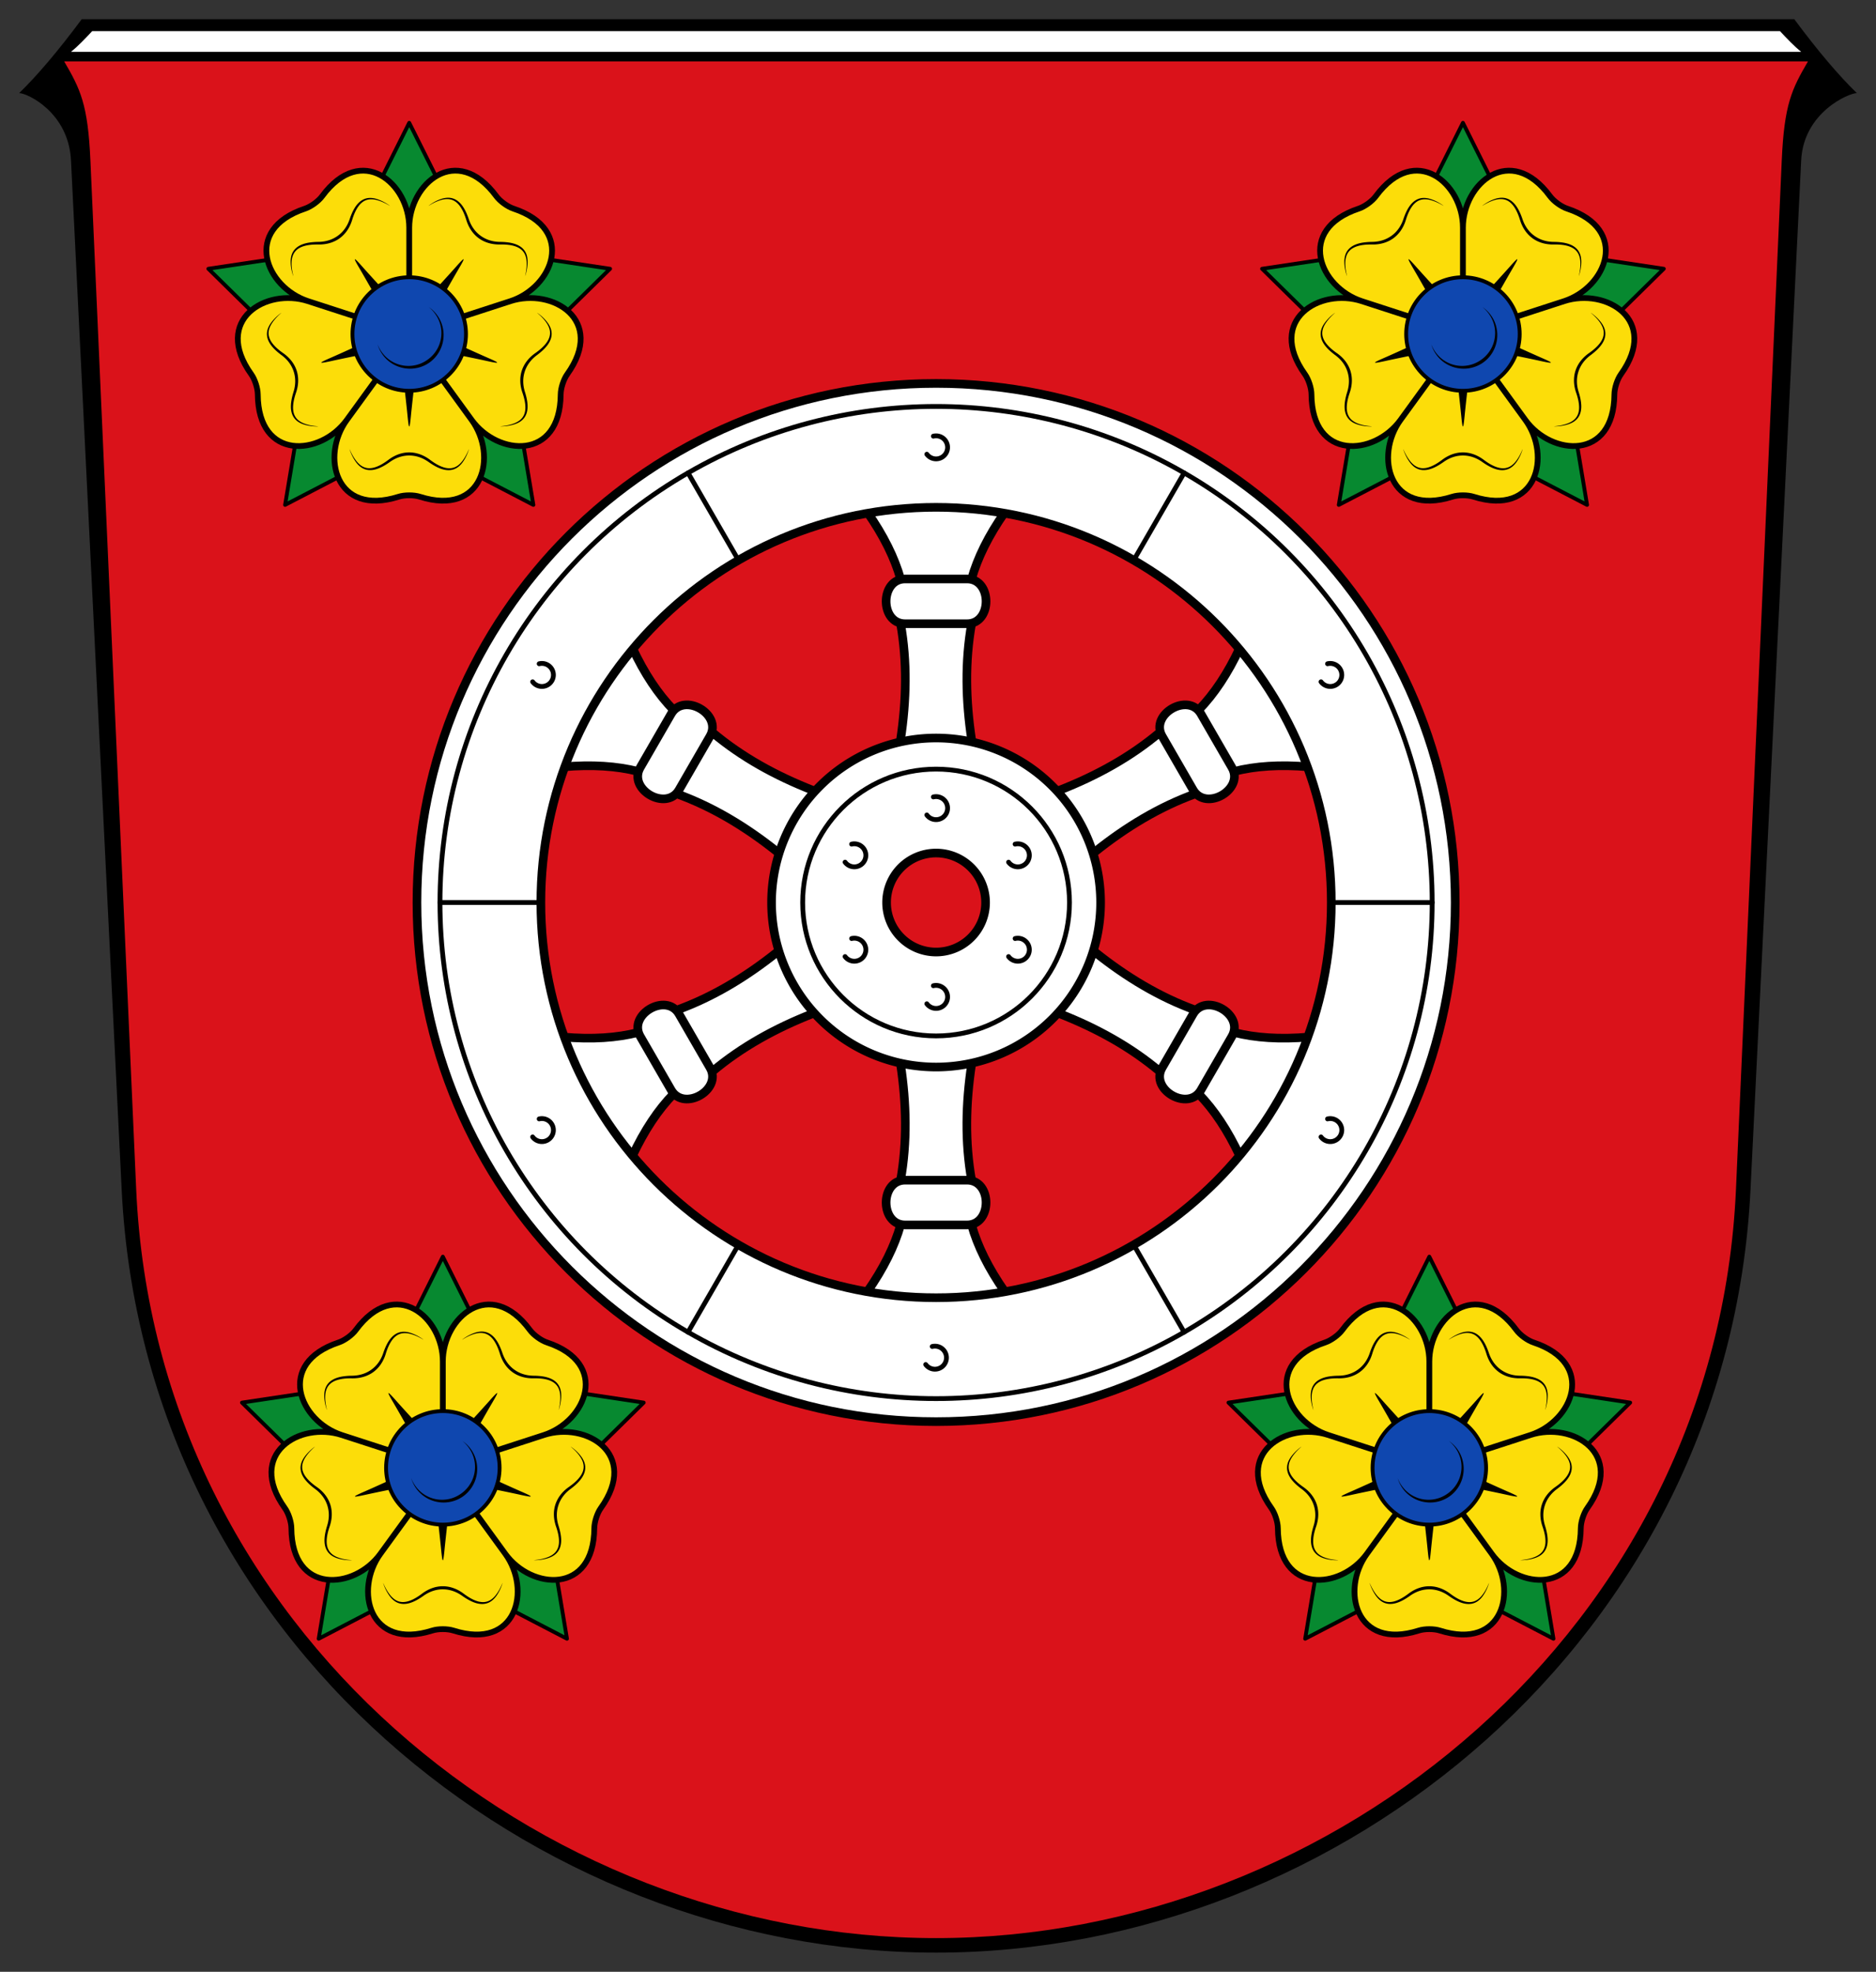 <svg height="513.865" width="488.883" xmlns:xlink="http://www.w3.org/1999/xlink" xmlns="http://www.w3.org/2000/svg"><rect width="100%" height="100%" fill="#333333" stroke="none"/><g transform="translate(-62 -49.408)" style="opacity:1"><g style="opacity:1"><path d="M529.584 54.408H83.3C77.069 62.798 71.675 69.12 67 73.667c2.062 0 12.882 4.999 13.5 17.55l13.209 268.285c5.75 116.782 106.833 198.771 212.232 198.771 105.4 0 206.483-81.99 212.233-198.771l13.209-268.285c.618-12.551 12.438-17.55 14.5-17.55-4.675-4.547-10.068-10.869-16.299-19.259z" style="display:inline;opacity:1;fill:#000;fill-opacity:1;stroke:none;stroke-width:.5;stroke-linejoin:round;stroke-miterlimit:4;stroke-dasharray:none;stroke-dashoffset:.4"/><path style="display:inline;opacity:1;fill:#da121a;fill-opacity:1;stroke:none;stroke-width:.5;stroke-linejoin:round;stroke-miterlimit:4;stroke-dasharray:none;stroke-dashoffset:.4" d="M78.725 65.407c4.203 7.224 6.181 11.116 6.835 25.81l11.93 268.116C102.592 474.046 202.486 554.49 305.94 554.49c103.455 0 203.349-80.444 208.453-195.157l11.929-268.116c.654-14.694 2.632-18.586 6.835-25.81z"/><path style="display:inline;opacity:1;fill:#fff;fill-opacity:1;stroke:none;stroke-width:.5;stroke-linejoin:round;stroke-miterlimit:4;stroke-dasharray:none;stroke-dashoffset:.4" d="M80.5 62.933c1.844-1.52 3.688-3.436 5.531-5.422h439.82c1.844 1.986 3.688 3.902 5.532 5.422z"/></g><g style="opacity:1"><path style="opacity:1;fill:#fff;fill-opacity:1;stroke:#000;stroke-width:2.25;stroke-linecap:round;stroke-linejoin:round;stroke-miterlimit:4;stroke-dasharray:none;stroke-dashoffset:.4" d="M228.031 350.805c3.214-6.897 6.828-12.246 10.775-16.301l10.104-5.834c7.687-6.467 16.525-11.317 26.132-15.087l-.476-10.408-8.776-5.616c-8.068 6.435-16.687 11.664-26.131 15.087l-10.104 5.833c-5.486 1.391-11.925 1.847-19.505 1.181l3.424 18.786zm176.395-31.145c-7.58.665-14.019.21-19.505-1.18l-10.104-5.834c-9.444-3.424-18.063-8.652-26.131-15.088l-8.776 5.617-.476 10.408c9.607 3.77 18.445 8.62 26.132 15.087l10.104 5.833c3.947 4.056 7.561 9.404 10.775 16.302l14.557-12.359zm-79.207 66.456c-4.366-6.232-7.191-12.036-8.73-17.482v-11.667c-1.757-9.89-1.539-19.97 0-30.174l-9.251-4.792-9.252 4.792c1.54 10.205 1.758 20.283 0 30.174v11.667c-1.538 5.446-4.363 11.25-8.73 17.482l17.982 6.428zm-97.188-167.999c3.214 6.897 6.828 12.246 10.775 16.301l10.104 5.834c7.687 6.467 16.525 11.317 26.132 15.087l-.476 10.408-8.776 5.616c-8.068-6.435-16.687-11.664-26.131-15.087l-10.104-5.833c-5.486-1.391-11.925-1.847-19.505-1.181l3.424-18.786zm176.395 31.145c-7.58-.665-14.019-.21-19.505 1.18l-10.104 5.834c-9.444 3.424-18.063 8.652-26.131 15.088l-8.776-5.617-.476-10.408c9.607-3.77 18.445-8.62 26.132-15.087l10.104-5.833c3.947-4.056 7.561-9.404 10.775-16.302l14.557 12.359zm-79.207-66.456c-4.366 6.232-7.191 12.036-8.73 17.482v11.667c-1.757 9.89-1.538 19.97 0 30.174l-9.251 4.792-9.252-4.792c1.54-10.205 1.758-20.283 0-30.174v-11.667c-1.538-5.446-4.363-11.25-8.73-17.482l17.982-6.428z" transform="translate(-1.297)"/><path style="opacity:1;fill:#fff;stroke:#000;stroke-width:2.25;stroke-linejoin:round;stroke-dashoffset:.4" d="M240.248 313.667c-3.3-5.716-13.404.118-10.104 5.833l8.073 13.983c3.3 5.715 13.404-.118 10.104-5.834zm125.907 13.982c-3.3 5.715 6.804 11.549 10.104 5.833l8.073-13.982c3.3-5.715-6.804-11.55-10.104-5.834zm-66.99 29.318c-6.6 0-6.6 11.667 0 11.667h16.146c6.6 0 6.6-11.667 0-11.667zm-58.917-101.712c-3.3 5.716-13.404-.118-10.104-5.833l8.073-13.983c3.3-5.715 13.404.118 10.104 5.834zm125.907-13.982c-3.3-5.715 6.804-11.549 10.104-5.833l8.073 13.982c3.3 5.715-6.804 11.55-10.104 5.834zm-66.99-29.318c-6.6 0-6.6-11.667 0-11.667h16.146c6.6 0 6.6 11.667 0 11.667z" transform="translate(-1.297)"/></g><g transform="translate(-1.297)"><path style="opacity:1;fill:#fff;fill-opacity:1;stroke:#000;stroke-width:2.25;stroke-linejoin:miter;stroke-miterlimit:4;stroke-dasharray:none;stroke-dashoffset:.4" d="M307.238 149.328c-74.715 0-135.283 60.568-135.283 135.283 0 74.715 60.57 135.282 135.283 135.282 74.714 0 135.283-60.567 135.283-135.282.001-74.715-60.568-135.283-135.283-135.283zm0 32.291c56.88 0 102.991 46.112 102.99 102.992 0 56.88-46.11 102.99-102.99 102.99-56.88.001-102.991-46.11-102.992-102.99 0-56.88 46.111-102.992 102.992-102.992z"/><circle style="opacity:1;fill:none;fill-opacity:1;stroke:#000;stroke-width:1.25;stroke-linejoin:miter;stroke-miterlimit:4;stroke-dasharray:none;stroke-dashoffset:.4" cx="307.238" cy="284.61" r="129.283"/><path style="opacity:1;fill:none;fill-opacity:1;stroke:#000;stroke-width:1.25;stroke-linecap:round;stroke-linejoin:miter;stroke-miterlimit:4;stroke-dasharray:none;stroke-dashoffset:.4" d="M177.955 284.61h26.291m38.35 111.963 13.138-22.754m116.146 22.753-13.138-22.754m77.779-89.208h-26.292m-38.35-111.961-13.137 22.754m-116.145-22.755 13.137 22.754"/></g><g transform="translate(-1.297)"><path style="opacity:1;fill:#fff;fill-opacity:1;stroke:#000;stroke-width:2.25;stroke-linejoin:miter;stroke-miterlimit:4;stroke-dasharray:none;stroke-dashoffset:.4" d="M307.238 241.738a42.873 42.873 0 0 0-42.873 42.873 42.873 42.873 0 0 0 42.873 42.873 42.873 42.873 0 0 0 42.873-42.873 42.873 42.873 0 0 0-42.873-42.873zm0 29.975a12.898 12.898 0 0 1 12.899 12.898 12.898 12.898 0 0 1-12.899 12.899 12.898 12.898 0 0 1-12.898-12.899 12.898 12.898 0 0 1 12.898-12.898z"/><circle style="opacity:1;fill:none;fill-opacity:1;stroke:#000;stroke-width:1.25;stroke-linejoin:miter;stroke-miterlimit:4;stroke-dasharray:none;stroke-dashoffset:.4" cx="307.238" cy="284.61" r="34.766"/></g><path style="opacity:1;fill:none;stroke:#000;stroke-width:1.25;stroke-linecap:round;stroke-linejoin:round;stroke-dashoffset:.4" d="M285.227 293.994a3 3 0 1 1-1.703 4.702m1.703-29.302a3 3 0 1 1-1.703 4.702m44.31-4.701a3 3 0 1 1-1.703 4.702m1.703 19.897a3 3 0 1 1-1.703 4.702m-19.6 7.598a3 3 0 1 1-1.703 4.702m1.702-53.901a3 3 0 1 1-1.703 4.702m1.703-98.719a3 3 0 1 1-1.703 4.702m-101.02 54.606a3 3 0 1 1-1.703 4.702m1.702 113.914a3 3 0 1 1-1.703 4.702m104.133 54.606a3 3 0 1 1-1.703 4.702m104.722-64.01a3 3 0 1 1-1.703 4.702m1.703-123.318a3 3 0 1 1-1.703 4.702" transform="translate(-1.297)"/><use xlink:href="#a" width="100%" height="100%" transform="translate(-274.593)"/><g id="a"><path style="opacity:1;fill:#078930;fill-opacity:1;stroke:#000;stroke-width:1;stroke-linecap:round;stroke-linejoin:round;stroke-miterlimit:4;stroke-dasharray:none;stroke-dashoffset:.4" d="m443.238 81.417 16.287 32.625 36.06 5.408-25.995 25.57 6 35.968-32.352-16.821-32.353 16.821 6-35.967-25.995-25.571 36.062-5.408z"/><path style="fill:#fcdd09;fill-opacity:1;stroke:#000;stroke-width:1.5;stroke-linecap:round;stroke-linejoin:round;stroke-miterlimit:4;stroke-dasharray:none;stroke-dashoffset:.4" d="m443.238 136.458-26.352-8.562c-11.002-3.575-24.936 4.913-14.821 19.044.944 1.32 1.69 3.617 1.702 5.24.124 17.377 16.385 16.054 23.185 6.695zm0 0V108.75c0-11.568-12.378-22.197-22.692-8.21-.963 1.305-2.917 2.725-4.457 3.237-16.489 5.488-10.205 20.544.797 24.119zm0 0 26.352-8.562c11.002-3.575 17.286-18.631.797-24.119-1.54-.512-3.494-1.932-4.457-3.238-10.314-13.986-22.692-3.357-22.692 8.211zm0 0 16.287 22.417c6.8 9.359 23.06 10.682 23.184-6.696.012-1.622.758-3.92 1.703-5.239 10.114-14.131-3.82-22.619-14.822-19.044zm0 0-16.286 22.417c-6.8 9.359-3.034 25.233 13.532 19.98 1.547-.49 3.962-.49 5.508 0 16.566 5.253 20.332-10.621 13.533-19.98z"/><path style="opacity:1;fill:#000;fill-opacity:1;fill-rule:nonzero;stroke:none;stroke-width:.2;stroke-linecap:round;stroke-linejoin:round;stroke-miterlimit:4;stroke-dasharray:none;stroke-dashoffset:.4" d="M422.886 143.511c7.122-1.566 17.223-3.407 21.125-4.675l-.773-2.378-.772-2.377c-3.902 1.267-13.157 5.715-19.84 8.635-3.13 1.367-3.078 1.529.26.795zm7.355-24.23c3.69 6.29 8.563 15.328 10.975 18.647l2.022-1.47 2.023-1.47c-2.412-3.318-9.502-10.746-14.343-16.199-2.269-2.555-2.406-2.455-.677.492zm25.317-.491c-4.841 5.453-11.931 12.88-14.342 16.199l2.022 1.47 2.023 1.469c2.411-3.32 7.284-12.357 10.974-18.647 1.73-2.947 1.592-3.046-.677-.491zm8.291 23.925c-6.682-2.92-15.937-7.367-19.838-8.634l-.773 2.377-.772 2.378c3.901 1.268 14.003 3.11 21.125 4.675 3.337.734 3.39.572.258-.796zm-20.193 15.28c.712-7.258 2.082-17.434 2.082-21.537h-5c0 4.103 1.37 14.28 2.082 21.537.333 3.4.503 3.4.836 0zm-24.149 2.52s0-.002-.003-.003c-.063-.026-1.91-.054-3.646-.727a5.614 5.614 0 0 1-1.276-.679 3.853 3.853 0 0 1-.9-.904 3.733 3.733 0 0 1-.536-1.146 5.274 5.274 0 0 1-.18-1.431c0-1.057.24-2.334.765-3.861.77-2.243.672-4.21.175-5.758l-.005-.015c-.498-1.539-1.568-3.2-3.532-4.57-1.384-.965-2.337-1.883-2.942-2.753a4.96 4.96 0 0 1-.656-1.279 3.641 3.641 0 0 1-.188-1.246c.012-.433.1-.852.246-1.256.163-.452.395-.882.66-1.282 1.015-1.535 2.376-2.6 2.41-2.655v-.004h-.003c-.06.023-1.473.997-2.61 2.517-.296.394-.567.83-.769 1.302a4.37 4.37 0 0 0-.348 1.354c-.039.45-.001.92.133 1.411.129.471.345.953.66 1.448.621.971 1.615 1.959 3.012 2.994 1.802 1.334 2.714 2.89 3.16 4.268l.004.014c.446 1.386.609 3.179-.053 5.299-.495 1.587-.727 2.94-.683 4.084.023.582.115 1.103.27 1.566.163.484.391.898.672 1.253.3.38.656.686 1.044.935a5.96 5.96 0 0 0 1.384.637c1.834.593 3.666.512 3.732.492l.004-.003zm-6.481-39.192s.002 0 .002-.004c.005-.069-.54-1.834-.436-3.693.027-.484.103-.966.252-1.423.132-.407.321-.789.581-1.134.243-.322.547-.613.925-.865a5.274 5.274 0 0 1 1.305-.614c1.006-.326 2.294-.492 3.909-.465 2.37.04 4.212-.662 5.53-1.613l.012-.01c1.31-.948 2.559-2.479 3.255-4.77.49-1.615 1.07-2.804 1.71-3.649a4.96 4.96 0 0 1 1.013-1.02 3.641 3.641 0 0 1 1.128-.563c.414-.123.84-.167 1.27-.154.48.015.96.103 1.422.23 1.775.492 3.208 1.458 3.27 1.473h.005l-.002-.005c-.04-.05-1.403-1.092-3.2-1.705a6.411 6.411 0 0 0-1.476-.328 4.368 4.368 0 0 0-1.396.087c-.44.103-.875.284-1.3.563-.408.268-.8.623-1.173 1.076-.732.89-1.364 2.14-1.917 3.789-.712 2.126-1.91 3.474-3.083 4.324l-.012.008c-1.18.853-2.835 1.561-5.056 1.588-1.662.02-3.02.217-4.095.612a5.588 5.588 0 0 0-1.406.741c-.41.304-.733.65-.984 1.026-.269.403-.45.836-.566 1.282a5.96 5.96 0 0 0-.179 1.512c.003 1.928.646 3.646.686 3.702l.005.003zm35.27-18.276.004.001c.067-.016 1.578-1.08 3.378-1.555.469-.124.951-.2 1.431-.2.428 0 .85.061 1.259.202.381.131.751.33 1.107.612.343.27.672.617.988 1.052.621.855 1.177 2.03 1.65 3.573.695 2.267 1.931 3.802 3.243 4.76l.013.01c1.307.952 3.149 1.667 5.543 1.621 1.688-.032 2.998.15 3.999.498a4.96 4.96 0 0 1 1.282.649c.367.264.656.566.885.898.245.357.419.748.539 1.16.134.462.199.946.22 1.425.08 1.84-.394 3.5-.39 3.565l.003.004.003-.003c.035-.054.605-1.671.632-3.57a6.408 6.408 0 0 0-.144-1.505 4.37 4.37 0 0 0-.514-1.3 4.016 4.016 0 0 0-.937-1.064 5.283 5.283 0 0 0-1.386-.782c-1.073-.421-2.457-.636-4.196-.652-2.241-.02-3.895-.744-5.065-1.596a.11.11 0 0 0-.012-.008c-1.175-.86-2.36-2.214-3.072-4.318-.532-1.576-1.14-2.806-1.848-3.706a5.588 5.588 0 0 0-1.139-1.108 4.107 4.107 0 0 0-1.28-.62 4.218 4.218 0 0 0-1.394-.141 5.96 5.96 0 0 0-1.494.297c-1.832.599-3.267 1.74-3.308 1.796-.002.002 0 .004 0 .005zm28.28 27.898.002.004c.036.058 1.514 1.166 2.522 2.731.263.408.485.843.633 1.3.132.407.204.827.197 1.26a3.737 3.737 0 0 1-.24 1.242c-.152.409-.38.83-.695 1.264-.622.855-1.567 1.746-2.889 2.673-1.941 1.362-3.018 3.012-3.525 4.556l-.005.015c-.502 1.538-.613 3.51.17 5.773.553 1.595.784 2.897.763 3.957a4.958 4.958 0 0 1-.221 1.42c-.138.43-.336.799-.581 1.119-.264.343-.582.63-.937.87-.398.271-.838.482-1.287.65-1.724.646-3.451.707-3.51.732-.004 0-.004.002-.004.003l.004.002c.062.017 1.777.06 3.591-.502.47-.146.946-.34 1.387-.602a4.37 4.37 0 0 0 1.078-.89c.295-.342.542-.745.722-1.22.172-.457.28-.974.316-1.56.069-1.15-.155-2.534-.677-4.192-.673-2.139-.496-3.934-.047-5.31l.004-.015c.454-1.383 1.376-2.929 3.157-4.256 1.334-.993 2.316-1.95 2.953-2.902.324-.485.556-.96.702-1.426.153-.487.212-.956.194-1.408a4.219 4.219 0 0 0-.296-1.37 5.96 5.96 0 0 0-.745-1.329c-1.135-1.558-2.665-2.57-2.73-2.591h-.005zm-17.792 35.517-.004.002c-.044.052-.641 1.8-1.818 3.243a5.613 5.613 0 0 1-1.04 1.004c-.347.251-.724.449-1.138.575a3.733 3.733 0 0 1-1.255.156 5.274 5.274 0 0 1-1.417-.27c-1.006-.327-2.145-.95-3.436-1.921-1.894-1.426-3.796-1.94-5.422-1.945h-.015c-1.618-.002-3.528.502-5.438 1.946-1.346 1.019-2.513 1.64-3.528 1.947a4.96 4.96 0 0 1-1.419.23 3.641 3.641 0 0 1-1.243-.207 4.008 4.008 0 0 1-1.118-.622 6.072 6.072 0 0 1-1.016-1.023c-1.146-1.44-1.739-3.064-1.78-3.113l-.004-.002-.001.004c.003.064.492 1.708 1.587 3.26.284.402.614.795 1 1.132a4.37 4.37 0 0 0 1.181.75c.416.176.875.286 1.383.31a5.282 5.282 0 0 0 1.581-.181c1.116-.29 2.362-.93 3.778-1.94 1.826-1.3 3.588-1.687 5.036-1.685h.014c1.456.004 3.212.403 5.024 1.687 1.356.962 2.571 1.6 3.673 1.912a5.588 5.588 0 0 0 1.573.227c.51-.005.975-.094 1.399-.251a4.218 4.218 0 0 0 1.211-.705 5.96 5.96 0 0 0 1.034-1.119c1.13-1.56 1.62-3.328 1.62-3.397l-.001-.005z"/><g><circle style="opacity:1;fill:#0f47af;fill-opacity:1;stroke:#000;stroke-width:1;stroke-linecap:round;stroke-linejoin:round;stroke-miterlimit:4;stroke-dasharray:none;stroke-dashoffset:.4" cx="443.238" cy="136.458" r="14.792"/><path style="opacity:1;fill:#000;fill-rule:nonzero;stroke:none;stroke-width:.2;stroke-linecap:round;stroke-linejoin:round;stroke-dashoffset:.4" transform="rotate(-54)" d="M158.798 438.795c.002.003.01 2.643-1.814 4.979a8.507 8.507 0 0 1-9.394 2.844 8.507 8.507 0 0 1-5.928-7.822c-.103-2.962 1.455-5.093 1.458-5.095 0 .004-1.75 1.996-1.852 5.094a8.8 8.8 0 0 0 1.563 5.305 8.768 8.768 0 0 0 4.486 3.358 8.769 8.769 0 0 0 5.603-.08 8.8 8.8 0 0 0 4.383-3.373c1.738-2.567 1.494-5.207 1.495-5.21z"/></g></g><use xlink:href="#a" transform="translate(-265.835 295.484)" width="100%" height="100%"/><use xlink:href="#a" transform="translate(-8.758 295.484)" width="100%" height="100%"/></g></svg>